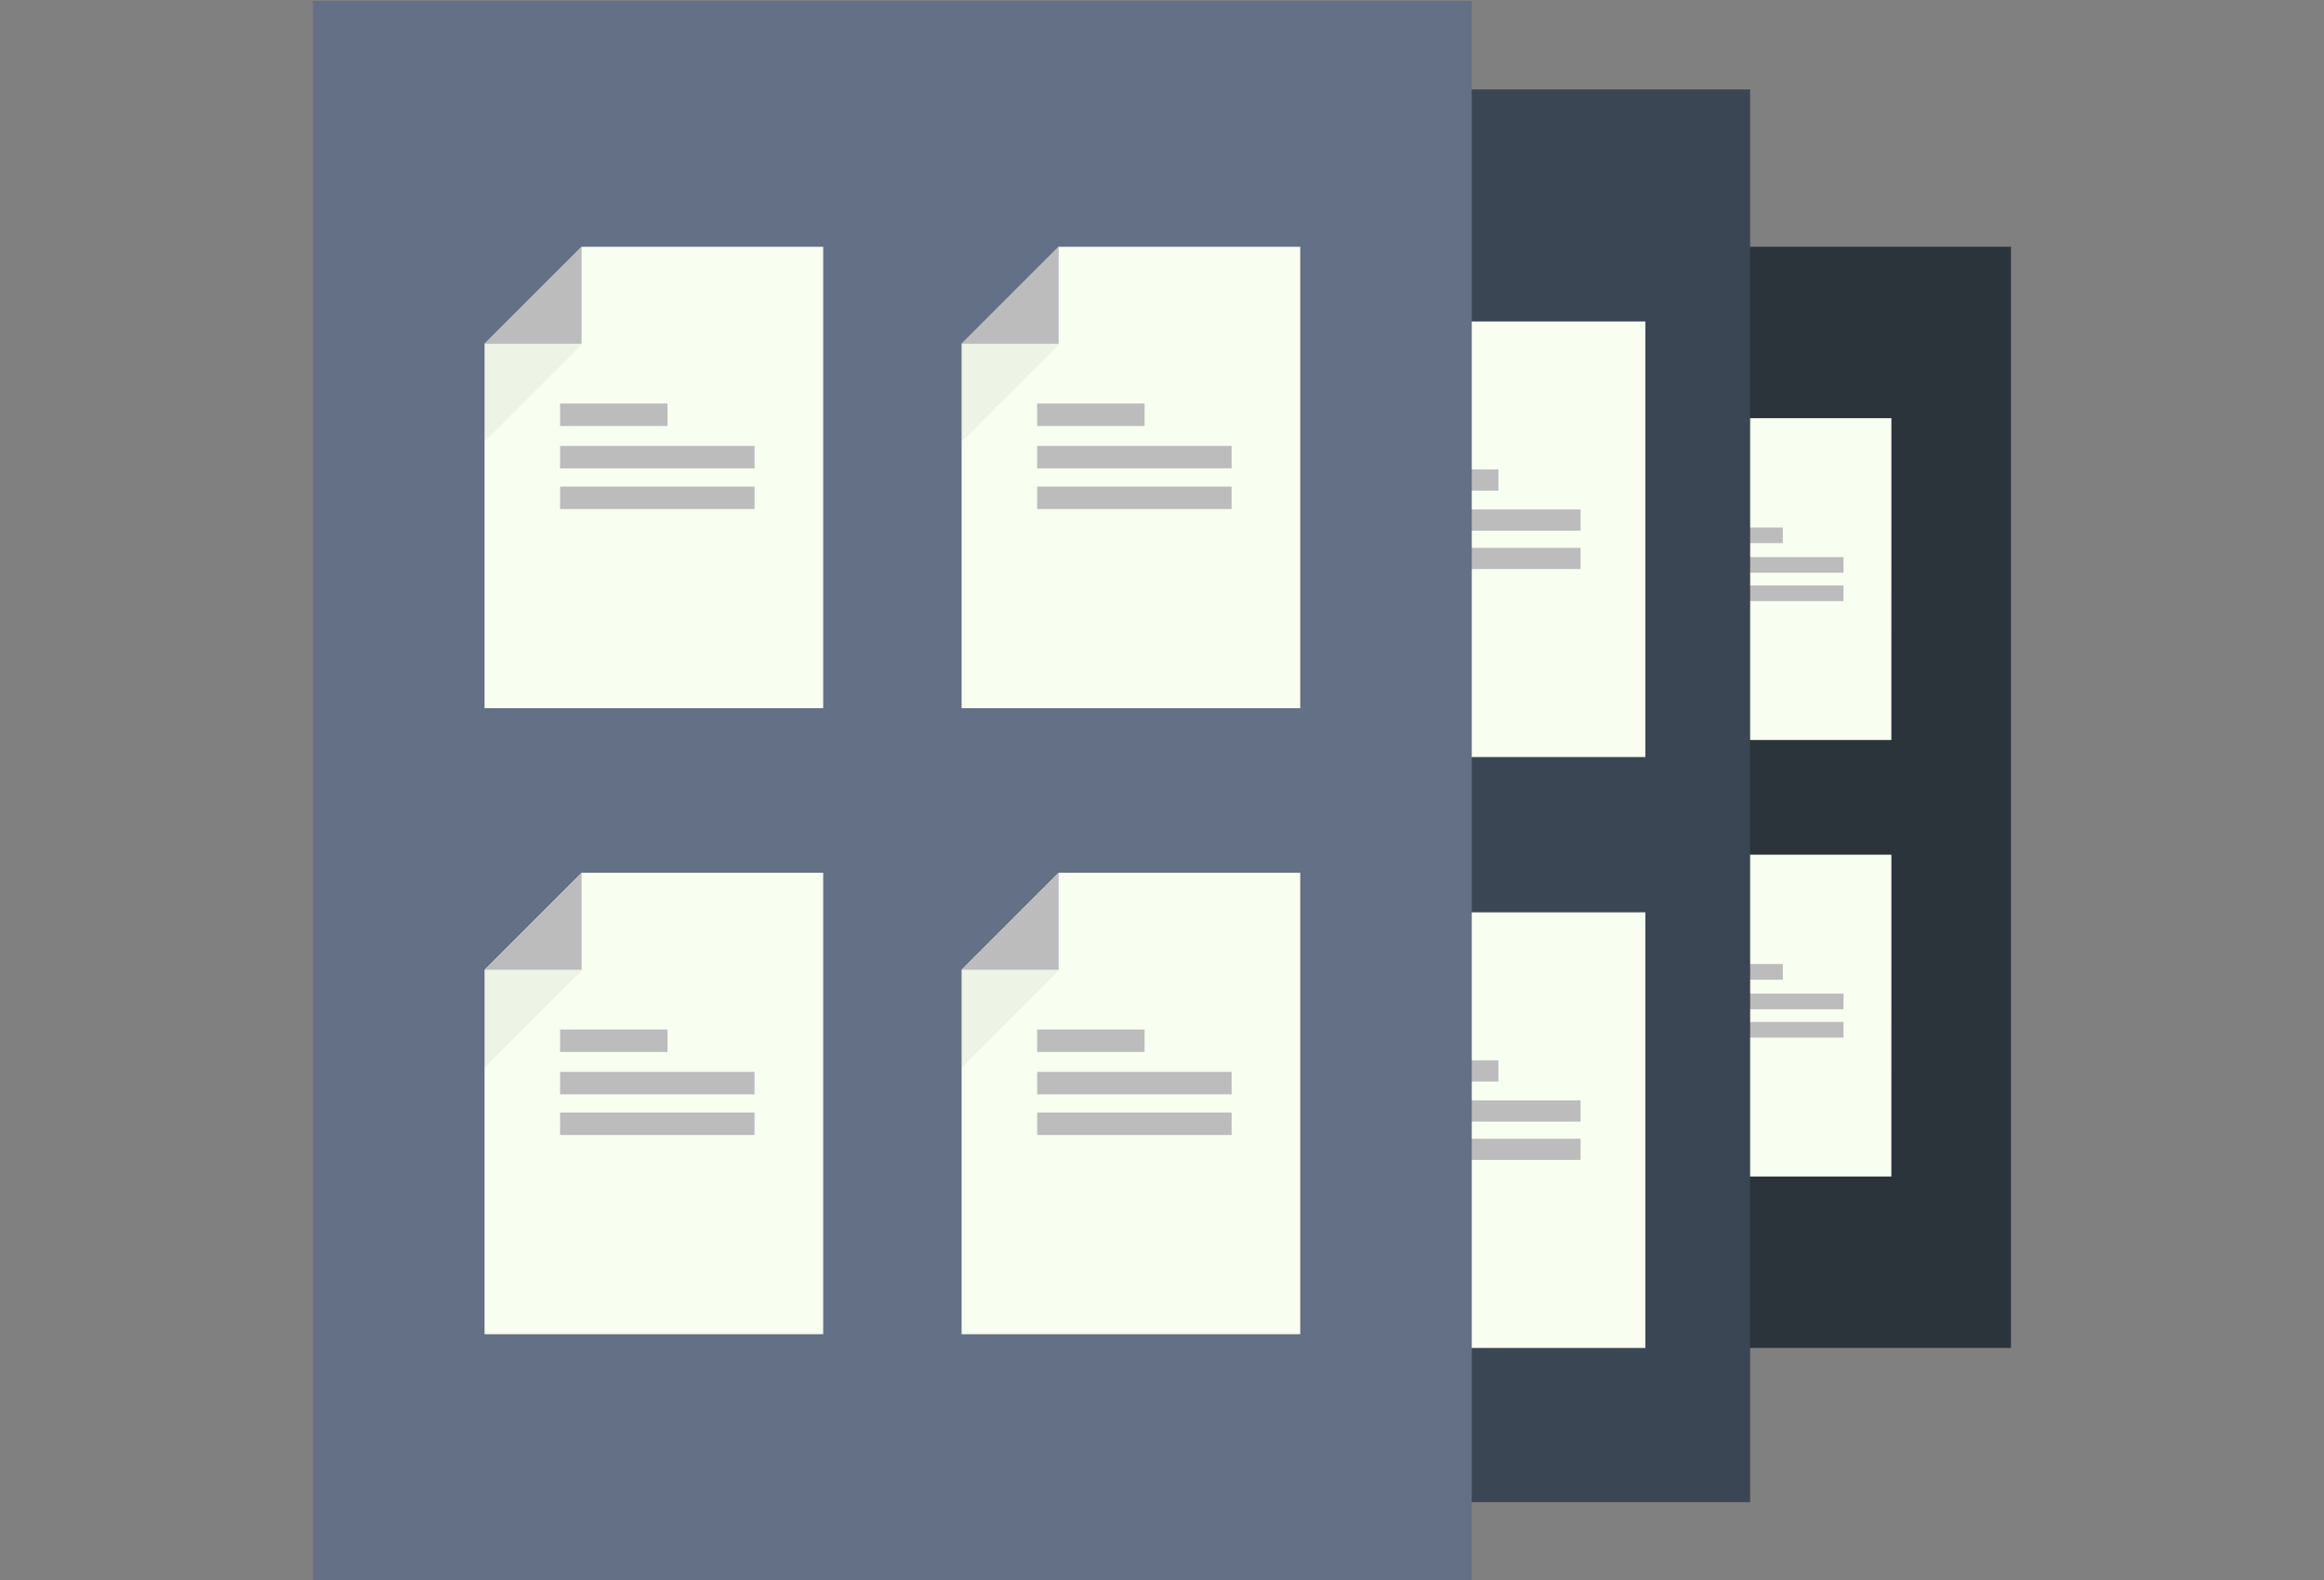 <svg id="Warstwa_1" data-name="Warstwa 1" xmlns="http://www.w3.org/2000/svg" viewBox="0 0 175 119"><rect x="0" y="0" width="175" height="119" fill="#808080" stroke="none"/><defs><style>.cls-1{fill:#2b333b;}.cls-2{fill:#f9fff0;}.cls-3{fill:#bcbcbc;}.cls-4{opacity:0.05;}.cls-5{fill:#3b4654;}.cls-6{fill:#637085;}</style></defs><rect class="cls-1" x="90.58" y="18.585" width="60.849" height="82.938"/><path class="cls-2" d="M117.37,55.733H99.588V36.593l5.1-5.1H117.37Z"/><rect class="cls-3" x="103.554" y="39.73" width="5.641" height="1.18"/><rect class="cls-3" x="103.554" y="41.957" width="10.212" height="1.18"/><rect class="cls-3" x="103.554" y="44.093" width="10.212" height="1.18"/><polygon class="cls-4" points="104.709 36.613 99.588 41.734 99.588 36.592 102.138 34.042 104.709 36.613"/><polygon class="cls-3" points="104.684 36.593 99.588 36.593 104.684 31.497 104.684 36.593"/><path class="cls-2" d="M142.421,55.733H124.639V36.593l5.1-5.1h12.686Z"/><rect class="cls-3" x="128.605" y="39.73" width="5.641" height="1.18"/><rect class="cls-3" x="128.605" y="41.957" width="10.212" height="1.18"/><rect class="cls-3" x="128.605" y="44.093" width="10.212" height="1.18"/><polygon class="cls-4" points="129.76 36.613 124.639 41.734 124.639 36.592 127.189 34.042 129.76 36.613"/><polygon class="cls-3" points="129.735 36.593 124.639 36.593 129.735 31.497 129.735 36.593"/><path class="cls-2" d="M117.37,88.611H99.588V69.471l5.1-5.1H117.37Z"/><rect class="cls-3" x="103.554" y="72.608" width="5.641" height="1.18"/><rect class="cls-3" x="103.554" y="74.835" width="10.212" height="1.18"/><rect class="cls-3" x="103.554" y="76.971" width="10.212" height="1.18"/><polygon class="cls-4" points="104.709 69.491 99.588 74.612 99.588 69.47 102.138 66.92 104.709 69.491"/><polygon class="cls-3" points="104.684 69.471 99.588 69.471 104.684 64.374 104.684 69.471"/><path class="cls-2" d="M142.421,88.611H124.639V69.471l5.1-5.1h12.686Z"/><rect class="cls-3" x="128.605" y="72.608" width="5.641" height="1.18"/><rect class="cls-3" x="128.605" y="74.835" width="10.212" height="1.18"/><rect class="cls-3" x="128.605" y="76.971" width="10.212" height="1.18"/><polygon class="cls-4" points="129.76 69.491 124.639 74.612 124.639 69.47 127.189 66.92 129.76 69.491"/><polygon class="cls-3" points="129.735 69.471 124.639 69.471 129.735 64.374 129.735 69.471"/><rect class="cls-5" x="53.725" y="6.735" width="78.063" height="106.401"/><path class="cls-2" d="M89.988,57.019H65.919V31.11l6.9-6.9H89.988Z"/><rect class="cls-3" x="71.286" y="35.357" width="7.635" height="1.597"/><rect class="cls-3" x="71.286" y="38.371" width="13.824" height="1.597"/><rect class="cls-3" x="71.286" y="41.262" width="13.824" height="1.597"/><polygon class="cls-4" points="72.85 31.137 65.918 38.07 65.918 31.109 69.37 27.657 72.85 31.137"/><polygon class="cls-3" points="72.816 31.11 65.918 31.11 72.816 24.212 72.816 31.11"/><path class="cls-2" d="M123.9,57.019H99.828V31.11l6.9-6.9H123.9Z"/><rect class="cls-3" x="105.196" y="35.357" width="7.635" height="1.597"/><rect class="cls-3" x="105.196" y="38.371" width="13.824" height="1.597"/><rect class="cls-3" x="105.196" y="41.262" width="13.824" height="1.597"/><polygon class="cls-4" points="106.76 31.137 99.828 38.07 99.828 31.109 103.28 27.657 106.76 31.137"/><polygon class="cls-3" points="106.726 31.11 99.828 31.11 106.726 24.212 106.726 31.11"/><path class="cls-2" d="M89.988,101.523H65.919V75.614l6.9-6.9H89.988Z"/><rect class="cls-3" x="71.286" y="79.861" width="7.635" height="1.597"/><rect class="cls-3" x="71.286" y="82.875" width="13.824" height="1.597"/><rect class="cls-3" x="71.286" y="85.766" width="13.824" height="1.597"/><polygon class="cls-4" points="72.85 75.641 65.918 82.573 65.918 75.613 69.37 72.161 72.85 75.641"/><polygon class="cls-3" points="72.816 75.614 65.918 75.614 72.816 68.716 72.816 75.614"/><path class="cls-2" d="M123.9,101.523H99.828V75.614l6.9-6.9H123.9Z"/><rect class="cls-3" x="105.196" y="79.861" width="7.635" height="1.597"/><rect class="cls-3" x="105.196" y="82.875" width="13.824" height="1.597"/><rect class="cls-3" x="105.196" y="85.766" width="13.824" height="1.597"/><polygon class="cls-4" points="106.76 75.641 99.828 82.573 99.828 75.613 103.28 72.161 106.76 75.641"/><polygon class="cls-3" points="106.726 75.614 99.828 75.614 106.726 68.716 106.726 75.614"/><rect class="cls-6" x="23.571" y="0.07" width="87.255" height="118.93"/><path class="cls-2" d="M61.987,53.339h-25.5V25.893L43.8,18.585H61.987Z"/><rect class="cls-3" x="42.175" y="30.392" width="8.089" height="1.692"/><rect class="cls-3" x="42.175" y="33.585" width="14.644" height="1.692"/><rect class="cls-3" x="42.175" y="36.648" width="14.644" height="1.692"/><polygon class="cls-4" points="43.832 25.921 36.488 33.265 36.488 25.892 40.145 22.235 43.832 25.921"/><polygon class="cls-3" points="43.796 25.893 36.488 25.893 43.796 18.585 43.796 25.893"/><path class="cls-2" d="M97.91,53.339h-25.5V25.893l7.307-7.308H97.91Z"/><rect class="cls-3" x="78.098" y="30.392" width="8.089" height="1.692"/><rect class="cls-3" x="78.098" y="33.585" width="14.644" height="1.692"/><rect class="cls-3" x="78.098" y="36.648" width="14.644" height="1.692"/><polygon class="cls-4" points="79.755 25.921 72.411 33.265 72.411 25.892 76.068 22.235 79.755 25.921"/><polygon class="cls-3" points="79.719 25.893 72.411 25.893 79.719 18.585 79.719 25.893"/><path class="cls-2" d="M61.987,100.485h-25.5V73.038L43.8,65.731H61.987Z"/><rect class="cls-3" x="42.175" y="77.538" width="8.089" height="1.692"/><rect class="cls-3" x="42.175" y="80.731" width="14.644" height="1.692"/><rect class="cls-3" x="42.175" y="83.793" width="14.644" height="1.692"/><polygon class="cls-4" points="43.832 73.067 36.488 80.411 36.488 73.038 40.145 69.381 43.832 73.067"/><polygon class="cls-3" points="43.796 73.039 36.488 73.039 43.796 65.731 43.796 73.039"/><path class="cls-2" d="M97.91,100.485h-25.5V73.038l7.307-7.307H97.91Z"/><rect class="cls-3" x="78.098" y="77.538" width="8.089" height="1.692"/><rect class="cls-3" x="78.098" y="80.731" width="14.644" height="1.692"/><rect class="cls-3" x="78.098" y="83.793" width="14.644" height="1.692"/><polygon class="cls-4" points="79.755 73.067 72.411 80.411 72.411 73.038 76.068 69.381 79.755 73.067"/><polygon class="cls-3" points="79.719 73.039 72.411 73.039 79.719 65.731 79.719 73.039"/></svg>